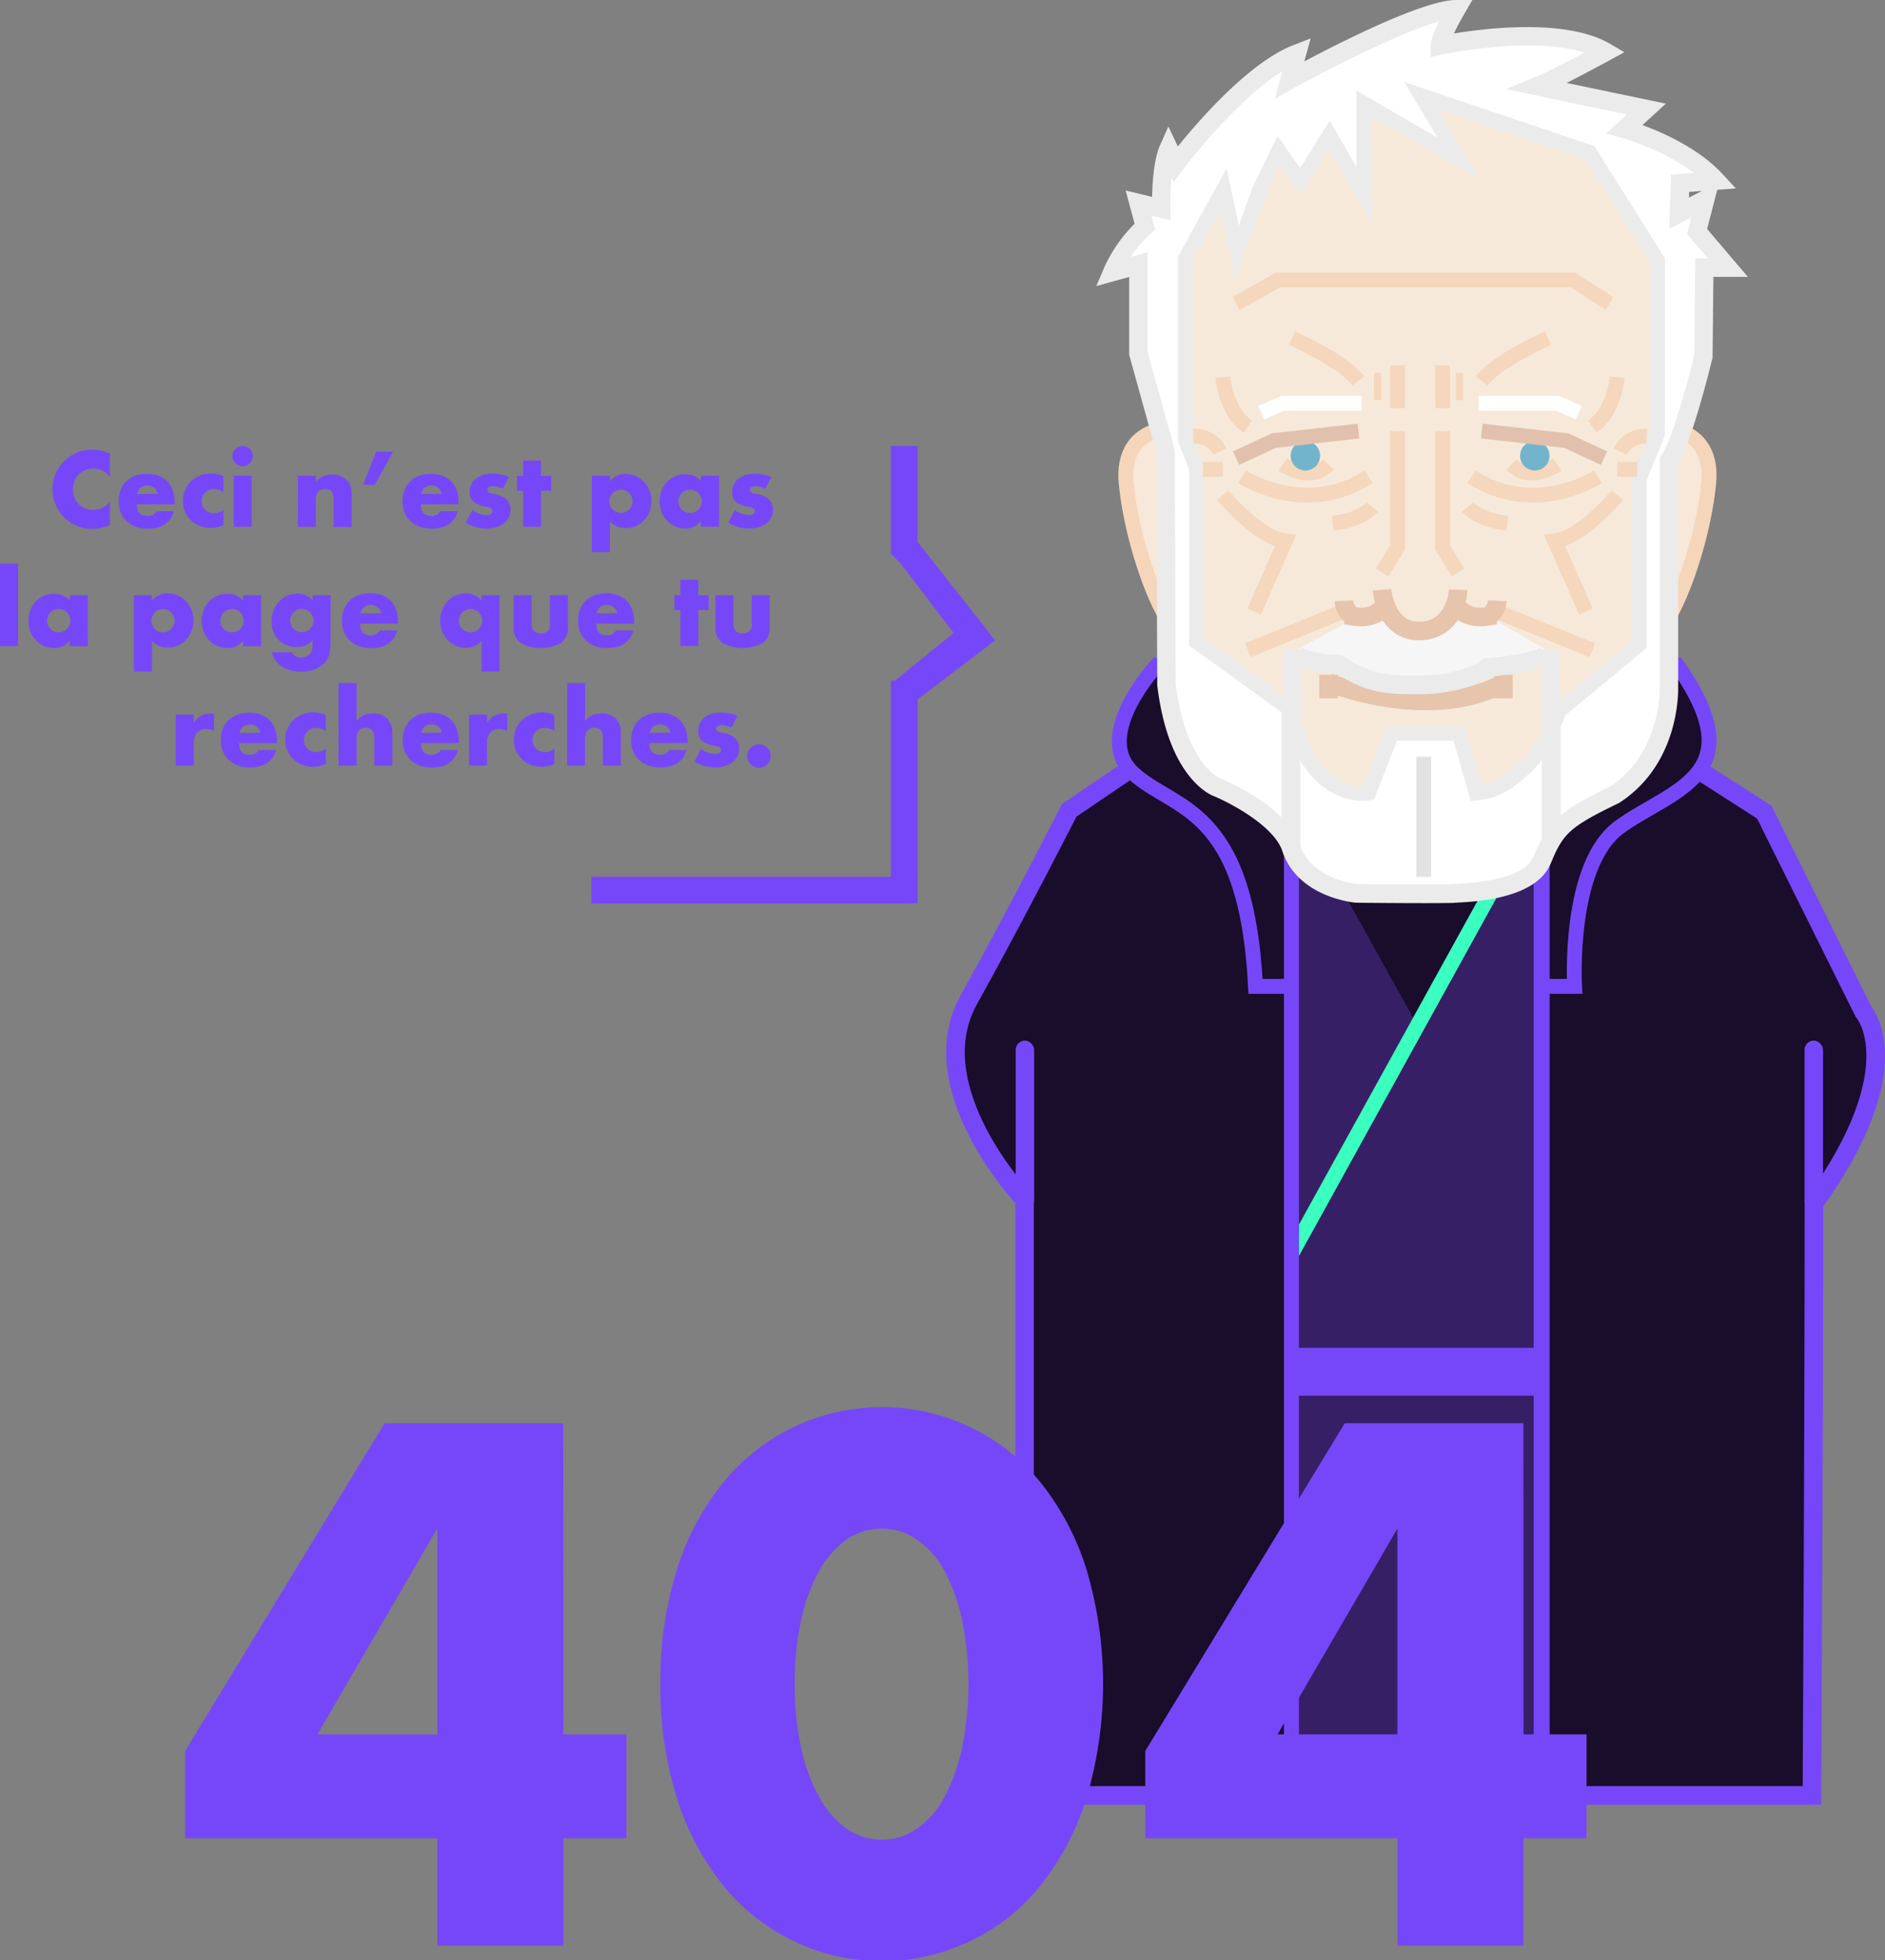 <svg xmlns="http://www.w3.org/2000/svg" viewBox="0 0 506.61 526.74"><rect x="0" y="0" width="506.61" height="526.74" fill="#808080" stroke="none"/><defs><style>.a,.b,.e{fill:#1a0c2b}.a,.b{stroke:#7647f9}.a,.b,.g,.j,.k,.l,.n,.p,.q,.r{stroke-miterlimit:10}.a,.p,.r{stroke-width:5px}.b,.g,.j,.k,.n,.q{stroke-width:4px}.c{fill:#7647f9}.d{fill:#371f66}.f{fill:#3bffbe}.g{fill:#f8e8d9;stroke:#f5d6ba}.h{fill:#fff}.i{fill:#ebebeb}.j{fill:#f7e9da}.j,.r{stroke:#ebebeb}.k,.l,.n,.p,.q,.r{fill:none}.k,.l{stroke:#f4d7bc}.l{stroke-width:2px}.m{fill:#73b4cd}.n{stroke:#fff}.o{fill:#f6f6f6}.p{stroke:#e7c4ac}.q{stroke:#e1c1ae}.s{fill:#e2e2e5}</style></defs><title>404</title><path class="a" d="M450.48 203.03l23.69 15.21 26.7 53.68s13.07 14.71-13.35 51.47c0 62.37-.54 159.05-.54 159.05H275.36V322.32s-28.32-29.69-15-53.65 27-50.93 27-50.93l27.76-18.82z"/><path class="b" d="M310.96 178.69s-17.37 18.61-6.62 28.88 30.61 8.33 33.09 57.48h85.75s-1.93-32.69 12.13-42.86 36.4-13.79 15.44-43.5z"/><path class="c" d="M345.07 210.48h71.41v274.73h-71.41z"/><path class="d" d="M349.1 218.24h63.09v143.94H349.1zM349.1 375.04h63.09V484.2H349.1z"/><path class="e" d="M349.1 218.24l30.64 55.18 29.75-53.78-60.39-1.4z"/><path class="f" d="M409.49 219.64L349.1 329.06v8.45l63.09-114.35v-3.52h-2.7z"/><path class="g" d="M310.77 115.82s-9.3 1.66-8.1 14 5.85 27.45 10.65 35.85M451.12 115.82s9.3 1.66 8.1 14-5.85 27.45-10.65 35.85"/><path class="h" d="M298.89 73.09a37.07 37.07 0 0 1 8.76-12.17l-1.7-6.33 6.09 1.46s-.24-11.2 1.95-16.07l1.95 4.14s18-24.1 32.62-29.7l-1.95 7.06s34.32-19 44.79-19c-4.38 7.55-4.38 9.74-4.38 9.74s30.43-6.57 44.55 1.7c-13.39 7.3-18.26 9.25-18.26 9.25l29.21 6.09-5.84 5.36S452.5 39 461.27 48.49l-9.74.73-.24 8 7.06-3.65-2.19 8.52 8.28 9.74h-6.33l-.24 23.86s-5.6 23.12-9.25 28v60.86s.73 19-14.61 29c-13.63 6.57-15.82 8.76-19.47 17.53s-21.42 8.76-24.1 9-25.8 0-25.8 0-14.39-1.22-17.8-12.66c-3.65-9.25-19.72-15.82-19.72-15.82s-10.71-3.65-13.63-27.75l-.24-62.51-7.3-26.34V71.14z"/><path class="i" d="M382.31 242.68c-7.09 0-16.2-.09-17.72-.11h-.18c-.65-.06-16-1.5-19.92-14.32-2.72-6.7-14.05-12.58-18.26-14.32-.65-.24-3.6-1.53-6.79-5.64-4.32-5.57-7.15-13.69-8.42-24.14v-.29l-.24-62.17-7.3-26.35V74.42l-8.82 2.43 2-4.73a40 40 0 0 1 8.27-12l-2.4-8.93 7.1 1.71c.09-3.89.5-10.25 2.16-13.92l2.23-5 2.53 5.38c5.57-6.91 19.24-22.71 31.19-27.29l4.51-1.75-1.7 6.18c10.3-5.46 32.2-16.5 40.82-16.5h4.34l-2.18 3.76c-1.3 2.23-2.18 3.95-2.78 5.24 9.11-1.51 30.39-4 42 2.79l3.81 2.24-3.88 2.12c-5 2.72-8.81 4.71-11.64 6.13l26.68 5.56-6.3 5.77c5.5 2 15.21 6.3 21.59 13.22l3.51 3.8-5 .38-2.71 10.52 10.94 12.87h-9.26l-.22 21.67-.07.28c-.56 2.31-5.39 22-9.18 28.16v60.1c0 .74.6 20.43-15.74 31.06l-.28.16c-13.4 6.46-14.91 8.22-18.25 16.24-3.9 9.35-19.83 10.19-25.07 10.47l-1.11.07c-.91.04-4.26.07-8.26.07zm-17.56-5.11c9.25.1 23.58.18 25.44 0l1.3-.08c12-.63 18.94-3.12 20.72-7.4 3.95-9.48 6.84-12.13 20.55-18.75 13.79-9.08 13.35-26.52 13.34-26.7v-61.72l.5-.67c2.41-3.21 6.61-18 8.75-26.81l.27-26h3.4l-5.61-6.6 1.12-4.37-5.87 3 .44-14.53 6.16-.46c-8.28-6.3-19.12-9.37-19.25-9.41l-4.34-1.21 5.57-5.1-32.57-6.84 7.69-3.08s3.82-1.55 13.49-6.7c-14.32-4.57-38.06.45-38.32.51l-3 .65v-3.1c0-.65.26-2.42 2.25-6.43-10.77 3-30.94 13.44-38.95 17.86l-5.2 2.88 2-7.35C331.9 27 318.08 45.38 317.92 45.58l-2.48 3.34-.58-1.23a76.44 76.44 0 0 0-.33 8.27l.07 3.24-5.15-1.23 1 3.77-1.17 1a31.09 31.09 0 0 0-5.38 6.31l4.53-1.25v26.8l7.3 26.34.24 62.69c2.67 21.75 11.89 25.52 12 25.56h.1c.7.29 17.1 7.09 21.1 17.22l.07.2c2.77 9.39 14.44 10.85 15.51 10.97zm89.2-186v1.53l3.46-1.79z"/><path class="j" d="M318.61 118.12V69.44l10.22-18.52 3.65 17 6.09-17 5.11-10.47 5.84 8.28 7.79-12.41 9.25 16.07V27.81l25.56 14.85-10.22-17 45.27 15.26 18.26 29v46.74l-4.87 11.93v44.55l-21.42 17.78s-4.62 11.2-9 15.09-7.55 6.57-13.39 7.06L392.13 197h-18l-6.33 16.07s-9.74 1.95-17-10.22l-4.62-12.66-24.59-17.77v-46.5z"/><path class="k" d="M332.21 81.56l11.29-6.33h79.22l9.9 6.33M347.25 90.87s13.86 6.14 17.82 11.49M375.58 98.2v11.49M375.58 115.83v31.29l-4.16 6.73"/><path class="l" d="M370.24 100.18v7.33M392.24 100.18v7.33"/><path class="k" d="M328.64 101.37s.79 9.31 6.73 13.27M320.72 117.21a7.44 7.44 0 0 1 7.13 4.13M323.29 126.12h5.35M333.79 128.1s16.83 11.09 34.06 0M368.85 136.22s-2.77 3.56-10.69 4.36M328.64 133.03s9.51 11.51 16.83 12.3l-8.42 19M344.78 124.84s7.22 5.06 12.28 0M416.05 90.87s-13.86 6.14-17.82 11.49M387.73 98.2v11.49M387.73 115.83v31.29l4.16 6.73M434.66 101.37s-.79 9.31-6.73 13.27M442.58 117.21a7.44 7.44 0 0 0-7.13 4.13M440.02 126.12h-5.34M429.51 128.1s-16.83 11.09-34.06 0M394.46 136.22s2.77 3.56 10.69 4.36M434.66 133.03s-9.51 11.51-16.83 12.3l8.42 19M418.52 124.84s-7.22 5.06-12.28 0"/><circle class="m" cx="350.83" cy="122.47" r="3.96"/><circle class="m" cx="412.49" cy="122.47" r="3.96"/><path class="n" d="M338.99 110.85l5.8-2.45h21.13M424.33 110.85l-5.8-2.45h-21.14"/><path class="k" d="M335.38 174.74l25.56-10.39M427.94 174.74l-25.55-10.39"/><path class="o" d="M347.26 175.18l15.15-8h40.3l13.74 8-1.29 1.6-7.67 2.09-7.9.85-4.74 2.41-7.17 1.51-7.93.41-8.04-.48-5.96-1.58-5.18-2.74-1.54-.66-4.25-.25-4.64-1.05-2.41-1.38-.47-.73z"/><path class="p" d="M357.07 183.37s27.25 11.23 47.36 0M357.07 187.66v-6.35M404.07 187.66v-6.35M371.42 158.48s.9 11.52 10.48 11.06 10-11.06 10-11.06M391.2 162.02s1.66 4.69 8.61 3.61a5 5 0 0 0 2.57-4.19"/><path class="p" d="M372.38 162.02s-1.66 4.69-8.61 3.61a5 5 0 0 1-2.57-4.19"/><path class="q" d="M332.21 123.12l10.12-4.72 22.76-2.57M431.1 123.12l-10.12-4.72-22.75-2.57"/><path class="r" d="M347.25 193.31v-18.58s.43 3.24 12.42 3.74c8.17 4.9 11.22 5.73 22.73 5.55s17.4-4.67 17.4-4.67 16.3-1.23 16.64-4.61l.38 21.19"/><path class="s" d="M380.66 203.34h3.98v32.29h-3.98z"/><path class="i" d="M414.41 192.34h5.04v33.43h-5.04zM344.41 187.28h5.04v40.14h-5.04z"/><rect class="c" x="272.98" y="279.62" width="4.96" height="45.52" rx="2.48" ry="2.48"/><rect class="c" x="484.99" y="279.62" width="4.96" height="45.52" rx="2.48" ry="2.48"/><path class="c" d="M158.92 235.59h87.68v7.18h-87.68z"/><path class="c" d="M239.42 242.77v-59.9h7.18v59.9zM239.42 148.75v-28.92h7.18v28.92z"/><path class="c" d="M246.6 145.6l20.86 26.48-24.45 18.58-2.49-7.78 15.79-12.78-14.36-18.81 4.65-5.69z"/><path class="c" d="M239.42 148.76l2.53 2.53 3.28-1.27v-4.05l-3.64-2.44-2.17 5.23zM29.54 128.12a5.59 5.59 0 0 0-4.49-2.2 5.5 5.5 0 0 0-2.18.43 5.22 5.22 0 0 0-2.86 2.91 5.74 5.74 0 0 0-.41 2.19 5.81 5.81 0 0 0 .41 2.22 5.35 5.35 0 0 0 2.87 2.94 5.33 5.33 0 0 0 2.14.43 6.07 6.07 0 0 0 4.52-2.14v6.2l-.53.19a15.53 15.53 0 0 1-2.25.63 10.92 10.92 0 0 1-2.06.2 10.53 10.53 0 0 1-7.37-3 11 11 0 0 1-2.34-3.4 10.89 10.89 0 0 1 0-8.56 10.65 10.65 0 0 1 9.75-6.32 11.07 11.07 0 0 1 2.37.25 14.4 14.4 0 0 1 2.45.79zM36.76 135.51q0 3.13 2.94 3.13a2.63 2.63 0 0 0 2.38-1.28h4.68q-1.42 4.71-7.09 4.71a9.31 9.31 0 0 1-3.18-.52 7.1 7.1 0 0 1-2.47-1.48 6.6 6.6 0 0 1-1.59-2.3 7.65 7.65 0 0 1-.56-3 8.48 8.48 0 0 1 .53-3.09 6.49 6.49 0 0 1 1.52-2.34 6.75 6.75 0 0 1 2.39-1.48 9.05 9.05 0 0 1 3.17-.52 8.86 8.86 0 0 1 3.13.52 6.34 6.34 0 0 1 2.35 1.51 6.56 6.56 0 0 1 1.47 2.42 9.6 9.6 0 0 1 .51 3.22v.51zm5.67-2.81a2.91 2.91 0 0 0-1-1.63 3.07 3.07 0 0 0-3.65 0 2.66 2.66 0 0 0-.9 1.66zM60.06 132.27a4.48 4.48 0 0 0-2.54-.86 3.46 3.46 0 0 0-1.3.24 3.21 3.21 0 0 0-1.06.68 3.14 3.14 0 0 0-.71 1 3.43 3.43 0 0 0-.25 1.35 3.36 3.36 0 0 0 .25 1.32 3.23 3.23 0 0 0 .7 1 3 3 0 0 0 1.06.68 3.57 3.57 0 0 0 1.31.24 4 4 0 0 0 2.54-.94v4.12a8.56 8.56 0 0 1-3.4.78 8 8 0 0 1-2.85-.51 7.23 7.23 0 0 1-2.38-1.46 7.15 7.15 0 0 1-1.64-2.27 6.93 6.93 0 0 1-.62-3 7.39 7.39 0 0 1 .59-3 7.13 7.13 0 0 1 1.6-2.33 7.26 7.26 0 0 1 2.42-1.52 8.21 8.21 0 0 1 3-.55 7.2 7.2 0 0 1 3.26.75zM62.49 122.56a2.62 2.62 0 0 1 .21-1.06 2.77 2.77 0 0 1 1.46-1.46 2.72 2.72 0 0 1 2.11 0 2.77 2.77 0 0 1 1.46 1.46 2.71 2.71 0 0 1 0 2.11 2.77 2.77 0 0 1-1.46 1.46 2.71 2.71 0 0 1-2.11 0 2.77 2.77 0 0 1-1.46-1.46 2.63 2.63 0 0 1-.21-1.05zm5.16 5.27v13.72h-4.84v-13.72zM80.06 127.83h4.84v1.74a5.3 5.3 0 0 1 2-1.62 6.29 6.29 0 0 1 2.38-.41 6 6 0 0 1 2.47.47 4.93 4.93 0 0 1 1.75 1.32 3.81 3.81 0 0 1 .8 1.55 8.08 8.08 0 0 1 .21 2v8.72h-4.84v-6.98a7.47 7.47 0 0 0-.15-1.64 2 2 0 0 0-.52-1 1.83 1.83 0 0 0-.72-.45 2.69 2.69 0 0 0-.86-.13 2.39 2.39 0 0 0-1.89.74 3.05 3.05 0 0 0-.66 2.1v7.33h-4.84zM101.07 121.39h4.57l-4.92 8.88h-3.1zM113.08 135.51q0 3.13 2.94 3.13a2.63 2.63 0 0 0 2.38-1.28h4.68q-1.42 4.71-7.09 4.71a9.31 9.31 0 0 1-3.18-.52 7.1 7.1 0 0 1-2.47-1.48 6.6 6.6 0 0 1-1.59-2.3 7.65 7.65 0 0 1-.56-3 8.48 8.48 0 0 1 .53-3.09 6.49 6.49 0 0 1 1.52-2.34 6.75 6.75 0 0 1 2.39-1.48 9.05 9.05 0 0 1 3.17-.52 8.86 8.86 0 0 1 3.13.52 6.34 6.34 0 0 1 2.35 1.51 6.56 6.56 0 0 1 1.47 2.42 9.6 9.6 0 0 1 .51 3.22v.51zm5.67-2.81a2.91 2.91 0 0 0-1-1.63 3.07 3.07 0 0 0-3.65 0 2.66 2.66 0 0 0-.9 1.66zM135.12 131.36a5.66 5.66 0 0 0-2.62-.7 2 2 0 0 0-1.08.27.82.82 0 0 0-.41.72.93.93 0 0 0 .07.39.68.68 0 0 0 .29.28 2.54 2.54 0 0 0 .67.24l1.16.27a5.56 5.56 0 0 1 3 1.43 3.65 3.65 0 0 1 1 2.63 4.78 4.78 0 0 1-.48 2.17 4.61 4.61 0 0 1-1.34 1.62 6.35 6.35 0 0 1-2.06 1 9.17 9.17 0 0 1-2.65.36 10.75 10.75 0 0 1-5.48-1.58l1.76-3.42a6.89 6.89 0 0 0 3.85 1.39 1.89 1.89 0 0 0 1.1-.29.88.88 0 0 0 .43-.75 1.24 1.24 0 0 0-.08-.47.72.72 0 0 0-.28-.32 2.25 2.25 0 0 0-.63-.27q-.41-.12-1.08-.25a6.2 6.2 0 0 1-3.14-1.35 3.34 3.34 0 0 1-.9-2.47 4.86 4.86 0 0 1 .43-2.07 4.29 4.29 0 0 1 1.23-1.56 5.76 5.76 0 0 1 1.94-1 8.64 8.64 0 0 1 2.53-.35 11.47 11.47 0 0 1 4.41.88zM145.41 131.87v9.68h-4.84v-9.68h-1.6v-4h1.6v-4.12h4.84v4.12h2.75v4zM163.91 148.39h-4.84v-20.56h4.84v1.52a5.11 5.11 0 0 1 4.23-2 6.57 6.57 0 0 1 2.74.57 7 7 0 0 1 2.21 1.56 7.1 7.1 0 0 1 1.46 2.33 7.8 7.8 0 0 1 .52 2.86 7.59 7.59 0 0 1-.52 2.83 7.28 7.28 0 0 1-1.44 2.3 6.62 6.62 0 0 1-4.91 2.11 5.71 5.71 0 0 1-4.28-1.76zm6.1-13.66a3.29 3.29 0 0 0-.23-1.22 2.93 2.93 0 0 0-.66-1 3.29 3.29 0 0 0-1-.68 3.15 3.15 0 0 0-2.45 0 3 3 0 0 0-1 .67 3.4 3.4 0 0 0-.67 1 3 3 0 0 0-.25 1.22 3 3 0 0 0 .24 1.2 3 3 0 0 0 .67 1 3.4 3.4 0 0 0 1 .67 3 3 0 0 0 1.22.25 3 3 0 0 0 1.2-.24 3 3 0 0 0 1-.67 3.47 3.47 0 0 0 .67-1 2.83 2.83 0 0 0 .26-1.2zM188.41 127.83h4.84v13.72h-4.87v-1.53a5.08 5.08 0 0 1-4.2 2 6.82 6.82 0 0 1-2.75-.55 6.63 6.63 0 0 1-2.18-1.55 7.09 7.09 0 0 1-1.46-2.33 8 8 0 0 1-.52-2.91 7.73 7.73 0 0 1 .51-2.79 7.18 7.18 0 0 1 1.42-2.31 6.69 6.69 0 0 1 2.17-1.56 6.61 6.61 0 0 1 2.78-.57 5.59 5.59 0 0 1 4.25 1.79zm-6.1 6.82a3.2 3.2 0 0 0 .94 2.27 2.93 2.93 0 0 0 1 .67 3.19 3.19 0 0 0 1.24.24 3.12 3.12 0 0 0 1.22-.24 3 3 0 0 0 1-.67 3.47 3.47 0 0 0 .67-1 2.89 2.89 0 0 0 .25-1.2 3 3 0 0 0-.25-1.22 3.42 3.42 0 0 0-.67-1 3 3 0 0 0-1-.67 3.12 3.12 0 0 0-1.22-.24 3.19 3.19 0 0 0-1.24.24 2.94 2.94 0 0 0-1 .67 3.29 3.29 0 0 0-.66 1 2.93 2.93 0 0 0-.28 1.15zM205.66 131.36a5.66 5.66 0 0 0-2.62-.7 2 2 0 0 0-1.08.27.82.82 0 0 0-.41.72.93.93 0 0 0 .07.39.68.68 0 0 0 .29.28 2.54 2.54 0 0 0 .67.24l1.16.27a5.56 5.56 0 0 1 3 1.43 3.65 3.65 0 0 1 1 2.63 4.78 4.78 0 0 1-.48 2.17 4.61 4.61 0 0 1-1.34 1.62 6.35 6.35 0 0 1-2.06 1 9.17 9.17 0 0 1-2.65.36 10.75 10.75 0 0 1-5.48-1.58l1.76-3.42a6.89 6.89 0 0 0 3.85 1.39 1.89 1.89 0 0 0 1.1-.29.88.88 0 0 0 .43-.75 1.24 1.24 0 0 0-.07-.44.72.72 0 0 0-.28-.32 2.25 2.25 0 0 0-.63-.27q-.41-.12-1.08-.25a6.2 6.2 0 0 1-3.14-1.35 3.34 3.34 0 0 1-.9-2.47 4.86 4.86 0 0 1 .43-2.07 4.29 4.29 0 0 1 1.23-1.56 5.76 5.76 0 0 1 1.94-1 8.64 8.64 0 0 1 2.53-.35 11.47 11.47 0 0 1 4.41.88zM4.84 151.44v22.19H0v-22.19zM18.74 159.92h4.87v13.72h-4.87v-1.52a5.08 5.08 0 0 1-4.2 2 6.82 6.82 0 0 1-2.75-.55 6.63 6.63 0 0 1-2.19-1.54 7.09 7.09 0 0 1-1.46-2.33 8 8 0 0 1-.52-2.91 7.73 7.73 0 0 1 .51-2.79 7.18 7.18 0 0 1 1.42-2.31 6.69 6.69 0 0 1 2.17-1.56 6.61 6.61 0 0 1 2.78-.57 5.59 5.59 0 0 1 4.25 1.79zm-6.1 6.82a3.2 3.2 0 0 0 .9 2.25 2.93 2.93 0 0 0 1 .67 3.19 3.19 0 0 0 1.24.24 3.12 3.12 0 0 0 1.22-.24 3 3 0 0 0 1-.67 3.47 3.47 0 0 0 .67-1 2.89 2.89 0 0 0 .25-1.2 3 3 0 0 0-.25-1.22 3.42 3.42 0 0 0-.67-1 3 3 0 0 0-1-.67 3.12 3.12 0 0 0-1.22-.24 3.19 3.19 0 0 0-1.24.24 2.94 2.94 0 0 0-1 .67 3.29 3.29 0 0 0-.66 1 2.93 2.93 0 0 0-.24 1.17zM40.83 180.48h-4.84v-20.56h4.84v1.52a5.11 5.11 0 0 1 4.23-2 6.57 6.57 0 0 1 2.74.57 7 7 0 0 1 2.21 1.56 7.1 7.1 0 0 1 1.46 2.33 7.8 7.8 0 0 1 .52 2.86 7.59 7.59 0 0 1-.52 2.83 7.28 7.28 0 0 1-1.44 2.3 6.62 6.62 0 0 1-4.91 2.11 5.71 5.71 0 0 1-4.28-1.76zm6.1-13.66a3.29 3.29 0 0 0-.23-1.22 2.93 2.93 0 0 0-.66-1 3.29 3.29 0 0 0-1-.68 3.15 3.15 0 0 0-2.45 0 3 3 0 0 0-1 .67 3.4 3.4 0 0 0-.67 1 3 3 0 0 0-.25 1.22 3 3 0 0 0 .24 1.2 3 3 0 0 0 .67 1 3.4 3.4 0 0 0 1 .67 3 3 0 0 0 1.22.25 3 3 0 0 0 1.2-.24 3 3 0 0 0 1-.67 3.47 3.47 0 0 0 .67-1 2.83 2.83 0 0 0 .25-1.2zM65.32 159.92h4.87v13.72h-4.87v-1.52a5.08 5.08 0 0 1-4.2 2 6.82 6.82 0 0 1-2.75-.55 6.63 6.63 0 0 1-2.19-1.54 7.09 7.09 0 0 1-1.46-2.33 8 8 0 0 1-.52-2.91 7.73 7.73 0 0 1 .51-2.79 7.18 7.18 0 0 1 1.42-2.31 6.69 6.69 0 0 1 2.17-1.56 6.61 6.61 0 0 1 2.78-.57 5.59 5.59 0 0 1 4.25 1.79zm-6.1 6.82a3.2 3.2 0 0 0 .9 2.25 2.93 2.93 0 0 0 1 .67 3.19 3.19 0 0 0 1.24.24 3.12 3.12 0 0 0 1.22-.24 3 3 0 0 0 1-.67 3.47 3.47 0 0 0 .67-1 2.89 2.89 0 0 0 .25-1.2 3 3 0 0 0-.25-1.22 3.42 3.42 0 0 0-.67-1 3 3 0 0 0-1-.67 3.12 3.12 0 0 0-1.22-.24 3.19 3.19 0 0 0-1.24.24 2.94 2.94 0 0 0-1 .67 3.29 3.29 0 0 0-.66 1 2.93 2.93 0 0 0-.21 1.17zM88.83 159.92v12.78a14.32 14.32 0 0 1-.13 2.06 8.9 8.9 0 0 1-.37 1.6 5 5 0 0 1-1 1.64 6.75 6.75 0 0 1-1.64 1.32 8.69 8.69 0 0 1-2.18.88 11 11 0 0 1-5.58-.08 8 8 0 0 1-2.34-1.11 6.46 6.46 0 0 1-1.64-1.66 5.51 5.51 0 0 1-.86-2.07h5.46a2.17 2.17 0 0 0 2.3 1.36 3.08 3.08 0 0 0 2.34-.86 3.31 3.31 0 0 0 .82-2.38v-1.31a8.13 8.13 0 0 1-1 .84 5.85 5.85 0 0 1-1 .55 4.78 4.78 0 0 1-1.07.31 7.49 7.49 0 0 1-1.23.09 7 7 0 0 1-2.7-.51 6.24 6.24 0 0 1-3.52-3.6 7.71 7.71 0 0 1-.5-2.82 7.89 7.89 0 0 1 .53-2.93 7.54 7.54 0 0 1 1.46-2.35 6.7 6.7 0 0 1 2.19-1.58 6.63 6.63 0 0 1 2.77-.58 5.32 5.32 0 0 1 4.09 1.82v-1.41zm-10.86 6.79a3.2 3.2 0 0 0 .9 2.25 2.93 2.93 0 0 0 1 .67 3.19 3.19 0 0 0 1.24.24 3.12 3.12 0 0 0 1.22-.24 3 3 0 0 0 1-.67 3.41 3.41 0 0 0 .67-1 3.07 3.07 0 0 0 0-2.45 3.34 3.34 0 0 0-.68-1 3.09 3.09 0 0 0-1-.67 3.05 3.05 0 0 0-1.19-.24 2.89 2.89 0 0 0-1.2.25 3.46 3.46 0 0 0-1 .67 3.16 3.16 0 0 0-.68 1 2.88 2.88 0 0 0-.28 1.19zM96.79 167.59q0 3.13 2.94 3.13a2.63 2.63 0 0 0 2.38-1.28h4.68q-1.42 4.71-7.09 4.71a9.31 9.31 0 0 1-3.18-.52 7.1 7.1 0 0 1-2.47-1.48 6.6 6.6 0 0 1-1.59-2.3 7.65 7.65 0 0 1-.56-3 8.48 8.48 0 0 1 .53-3.09 6.49 6.49 0 0 1 1.52-2.34 6.75 6.75 0 0 1 2.4-1.5 9.05 9.05 0 0 1 3.17-.52 8.86 8.86 0 0 1 3.13.52 6.34 6.34 0 0 1 2.35 1.51 6.56 6.56 0 0 1 1.47 2.42 9.6 9.6 0 0 1 .51 3.22v.51zm5.67-2.81a2.91 2.91 0 0 0-1-1.63 3.07 3.07 0 0 0-3.65 0 2.66 2.66 0 0 0-.9 1.66zM129.42 180.48v-8.18a5.63 5.63 0 0 1-4.25 1.76 6.62 6.62 0 0 1-4.92-2.14 7.25 7.25 0 0 1-1.44-2.31 7.63 7.63 0 0 1-.52-2.82 7.71 7.71 0 0 1 .53-2.89 7.28 7.28 0 0 1 1.47-2.33 6.81 6.81 0 0 1 2.19-1.55 6.61 6.61 0 0 1 2.73-.56 5.08 5.08 0 0 1 4.2 2v-1.54h4.84v20.56zm-6.1-13.74a3.2 3.2 0 0 0 .9 2.25 2.93 2.93 0 0 0 1 .67 3.19 3.19 0 0 0 1.24.24 3.12 3.12 0 0 0 1.22-.24 3 3 0 0 0 1-.67 3.42 3.42 0 0 0 .67-1 3 3 0 0 0 .25-1.22 2.89 2.89 0 0 0-.25-1.2 3.48 3.48 0 0 0-.67-1 3 3 0 0 0-1-.67 3.19 3.19 0 0 0-2.43 0 2.94 2.94 0 0 0-1 .67 3.51 3.51 0 0 0-.67 1 2.79 2.79 0 0 0-.26 1.17zM142.87 159.92v7.73q0 2.54 2.46 2.54a2.21 2.21 0 0 0 2.46-2.54v-7.73h4.84v8.66a4.91 4.91 0 0 1-1.83 4.17 11.45 11.45 0 0 1-10.94 0 4.9 4.9 0 0 1-1.83-4.17v-8.66zM160.25 167.59q0 3.13 2.94 3.13a2.63 2.63 0 0 0 2.38-1.28h4.68q-1.42 4.71-7.09 4.71a9.31 9.31 0 0 1-3.18-.52 7.1 7.1 0 0 1-2.47-1.48 6.6 6.6 0 0 1-1.59-2.3 7.65 7.65 0 0 1-.56-3 8.48 8.48 0 0 1 .53-3.09 6.49 6.49 0 0 1 1.52-2.34 6.75 6.75 0 0 1 2.39-1.48 9.05 9.05 0 0 1 3.17-.52 8.86 8.86 0 0 1 3.13.52 6.34 6.34 0 0 1 2.35 1.51 6.56 6.56 0 0 1 1.47 2.42 9.6 9.6 0 0 1 .51 3.22v.51zm5.67-2.81a2.91 2.91 0 0 0-1-1.63 3.07 3.07 0 0 0-3.65 0 2.66 2.66 0 0 0-.9 1.66zM187.71 163.92v9.68h-4.84v-9.68h-1.62v-4h1.6v-4.12h4.84v4.12h2.75v4zM197.12 159.92v7.73q0 2.54 2.46 2.54a2.21 2.21 0 0 0 2.46-2.54v-7.73h4.84v8.66a4.91 4.91 0 0 1-1.83 4.17 11.45 11.45 0 0 1-10.94 0 4.9 4.9 0 0 1-1.83-4.17v-8.66zM47.25 192.01h4.84v2.25a5.56 5.56 0 0 1 1.9-1.89 5.1 5.1 0 0 1 2.62-.66h.41a2.94 2.94 0 0 1 .52.05v4.63a4.6 4.6 0 0 0-2.09-.48 3.12 3.12 0 0 0-2.53 1 4.45 4.45 0 0 0-.84 2.93v5.88h-4.83zM64.25 199.68q0 3.13 2.94 3.13a2.63 2.63 0 0 0 2.38-1.28h4.68q-1.42 4.71-7.09 4.71a9.31 9.31 0 0 1-3.18-.52 7.1 7.1 0 0 1-2.47-1.48 6.6 6.6 0 0 1-1.59-2.3 7.65 7.65 0 0 1-.56-3 8.48 8.48 0 0 1 .53-3.09 6.49 6.49 0 0 1 1.52-2.34 6.75 6.75 0 0 1 2.39-1.48 9.05 9.05 0 0 1 3.17-.52 8.86 8.86 0 0 1 3.13.52 6.34 6.34 0 0 1 2.35 1.51 6.56 6.56 0 0 1 1.47 2.42 9.6 9.6 0 0 1 .51 3.22v.51zm5.7-2.76a2.91 2.91 0 0 0-1-1.63 3.07 3.07 0 0 0-3.65 0 2.66 2.66 0 0 0-.9 1.66zM87.57 196.45a4.48 4.48 0 0 0-2.54-.86 3.46 3.46 0 0 0-1.3.24 3.21 3.21 0 0 0-1.06.68 3.14 3.14 0 0 0-.71 1 3.43 3.43 0 0 0-.25 1.35 3.36 3.36 0 0 0 .25 1.32 3.23 3.23 0 0 0 .7 1 3 3 0 0 0 1.06.68 3.57 3.57 0 0 0 1.31.24 4 4 0 0 0 2.54-.94v4.12a8.56 8.56 0 0 1-3.4.78 8 8 0 0 1-2.85-.51 7.23 7.23 0 0 1-2.38-1.46 7.15 7.15 0 0 1-1.64-2.27 6.93 6.93 0 0 1-.62-3 7.39 7.39 0 0 1 .59-3 7.13 7.13 0 0 1 1.6-2.33 7.26 7.26 0 0 1 2.42-1.52 8.21 8.21 0 0 1 3-.55 7.2 7.2 0 0 1 3.26.75zM90.99 183.53h4.84v10.21a5.3 5.3 0 0 1 2-1.62 6.29 6.29 0 0 1 2.38-.41 5.08 5.08 0 0 1 3.92 1.43 5.47 5.47 0 0 1 1.32 3.86v8.72h-4.84v-6.93a7.16 7.16 0 0 0-.16-1.68 2 2 0 0 0-.53-1 2.27 2.27 0 0 0-1.55-.56 2.39 2.39 0 0 0-1.89.74 3.05 3.05 0 0 0-.66 2.1v7.33h-4.84zM113.11 199.68q0 3.13 2.94 3.13a2.63 2.63 0 0 0 2.38-1.28h4.68q-1.42 4.71-7.09 4.71a9.31 9.31 0 0 1-3.18-.52 7.1 7.1 0 0 1-2.47-1.48 6.6 6.6 0 0 1-1.59-2.3 7.65 7.65 0 0 1-.56-3 8.48 8.48 0 0 1 .53-3.09 6.49 6.49 0 0 1 1.52-2.34 6.75 6.75 0 0 1 2.39-1.48 9.05 9.05 0 0 1 3.17-.52 8.86 8.86 0 0 1 3.13.52 6.34 6.34 0 0 1 2.35 1.51 6.56 6.56 0 0 1 1.47 2.42 9.6 9.6 0 0 1 .51 3.22v.51zm5.67-2.81a2.91 2.91 0 0 0-1-1.63 3.07 3.07 0 0 0-3.65 0 2.66 2.66 0 0 0-.88 1.68zM126.05 192.01h4.84v2.25a5.56 5.56 0 0 1 1.9-1.89 5.1 5.1 0 0 1 2.62-.66h.41a2.94 2.94 0 0 1 .52.05v4.63a4.6 4.6 0 0 0-2.09-.47 3.12 3.12 0 0 0-2.53 1 4.45 4.45 0 0 0-.84 2.93v5.88h-4.83zM148.99 196.45a4.48 4.48 0 0 0-2.54-.86 3.46 3.46 0 0 0-1.3.24 3.21 3.21 0 0 0-1.06.68 3.14 3.14 0 0 0-.71 1 3.43 3.43 0 0 0-.25 1.35 3.36 3.36 0 0 0 .25 1.32 3.23 3.23 0 0 0 .7 1 3 3 0 0 0 1.06.68 3.57 3.57 0 0 0 1.31.24 4 4 0 0 0 2.54-.94v4.12a8.56 8.56 0 0 1-3.4.78 8 8 0 0 1-2.85-.51 7.23 7.23 0 0 1-2.38-1.46 7.15 7.15 0 0 1-1.64-2.27 6.93 6.93 0 0 1-.62-3 7.39 7.39 0 0 1 .59-3 7.13 7.13 0 0 1 1.6-2.33 7.26 7.26 0 0 1 2.42-1.52 8.21 8.21 0 0 1 3-.55 7.2 7.2 0 0 1 3.26.75zM152.42 183.53h4.83v10.21a5.3 5.3 0 0 1 2-1.62 6.29 6.29 0 0 1 2.38-.41 5.08 5.08 0 0 1 3.92 1.43 5.47 5.47 0 0 1 1.32 3.86v8.72h-4.84v-6.93a7.16 7.16 0 0 0-.16-1.68 2 2 0 0 0-.53-1 2.27 2.27 0 0 0-1.55-.56 2.39 2.39 0 0 0-1.89.74 3.05 3.05 0 0 0-.66 2.1v7.33h-4.84zM174.53 199.68q0 3.13 2.94 3.13a2.63 2.63 0 0 0 2.38-1.28h4.68q-1.42 4.71-7.09 4.71a9.31 9.31 0 0 1-3.18-.52 7.1 7.1 0 0 1-2.47-1.48 6.6 6.6 0 0 1-1.59-2.3 7.65 7.65 0 0 1-.56-3 8.48 8.48 0 0 1 .53-3.09 6.49 6.49 0 0 1 1.52-2.34 6.75 6.75 0 0 1 2.39-1.48 9.05 9.05 0 0 1 3.17-.52 8.86 8.86 0 0 1 3.13.52 6.34 6.34 0 0 1 2.35 1.51 6.56 6.56 0 0 1 1.52 2.38 9.6 9.6 0 0 1 .51 3.22v.51zm5.67-2.81a2.91 2.91 0 0 0-1-1.63 3.07 3.07 0 0 0-3.65 0 2.66 2.66 0 0 0-.9 1.66zM196.56 195.54a5.66 5.66 0 0 0-2.62-.7 2 2 0 0 0-1.08.27.82.82 0 0 0-.41.72.93.93 0 0 0 .07.39.68.68 0 0 0 .29.28 2.54 2.54 0 0 0 .67.24l1.16.27a5.56 5.56 0 0 1 3 1.43 3.65 3.65 0 0 1 1 2.63 4.78 4.78 0 0 1-.48 2.17 4.61 4.61 0 0 1-1.34 1.62 6.35 6.35 0 0 1-2.06 1 9.17 9.17 0 0 1-2.65.36 10.75 10.75 0 0 1-5.48-1.58l1.76-3.42a6.89 6.89 0 0 0 3.86 1.4 1.89 1.89 0 0 0 1.1-.29.88.88 0 0 0 .43-.75 1.24 1.24 0 0 0-.07-.44.72.72 0 0 0-.28-.32 2.25 2.25 0 0 0-.63-.27q-.41-.12-1.08-.25a6.2 6.2 0 0 1-3.17-1.38 3.34 3.34 0 0 1-.9-2.47 4.86 4.86 0 0 1 .43-2.07 4.29 4.29 0 0 1 1.23-1.56 5.76 5.76 0 0 1 1.94-1 8.64 8.64 0 0 1 2.53-.35 11.47 11.47 0 0 1 4.41.88zM200.84 203.16a3.13 3.13 0 0 1 .24-1.22 3.15 3.15 0 1 1 0 2.43 3.13 3.13 0 0 1-.24-1.21zM151.41 466.04h16.94v27.93h-16.94v28.86h-33.88v-28.86H49.75v-23.46l53.62-88.07h48zm-33.89 0v-55.3l-32.21 55.3zM177.48 452.45a99.6 99.6 0 0 1 4.38-30.44 70.23 70.23 0 0 1 12.29-23.37 55.45 55.45 0 0 1 18.81-15 55 55 0 0 1 66.93 15 71.34 71.34 0 0 1 12.2 23.37 108.09 108.09 0 0 1 0 60.88 72.47 72.47 0 0 1-12.2 23.46 53.83 53.83 0 0 1-18.81 15.08 54.83 54.83 0 0 1-66.93-15.08 71.33 71.33 0 0 1-12.3-23.43 99.61 99.61 0 0 1-4.37-30.47zm36.12 0a79.16 79.16 0 0 0 1.65 16.94 49.27 49.27 0 0 0 4.75 13.22 25.55 25.55 0 0 0 7.35 8.66 16.65 16.65 0 0 0 19.27 0 24.3 24.3 0 0 0 7.35-8.66 51.57 51.57 0 0 0 4.65-13.22 86 86 0 0 0 0-33.79 50 50 0 0 0-4.65-13.22 24.51 24.51 0 0 0-7.35-8.56 16.64 16.64 0 0 0-19.27 0 25.8 25.8 0 0 0-7.35 8.56 47.81 47.81 0 0 0-4.75 13.22 79.54 79.54 0 0 0-1.65 16.85zM409.46 466.04h16.94v27.93h-16.94v28.86h-33.88v-28.86H307.8v-23.46l53.62-88.07h48zm-33.89 0v-55.3l-32.21 55.3z"/></svg>